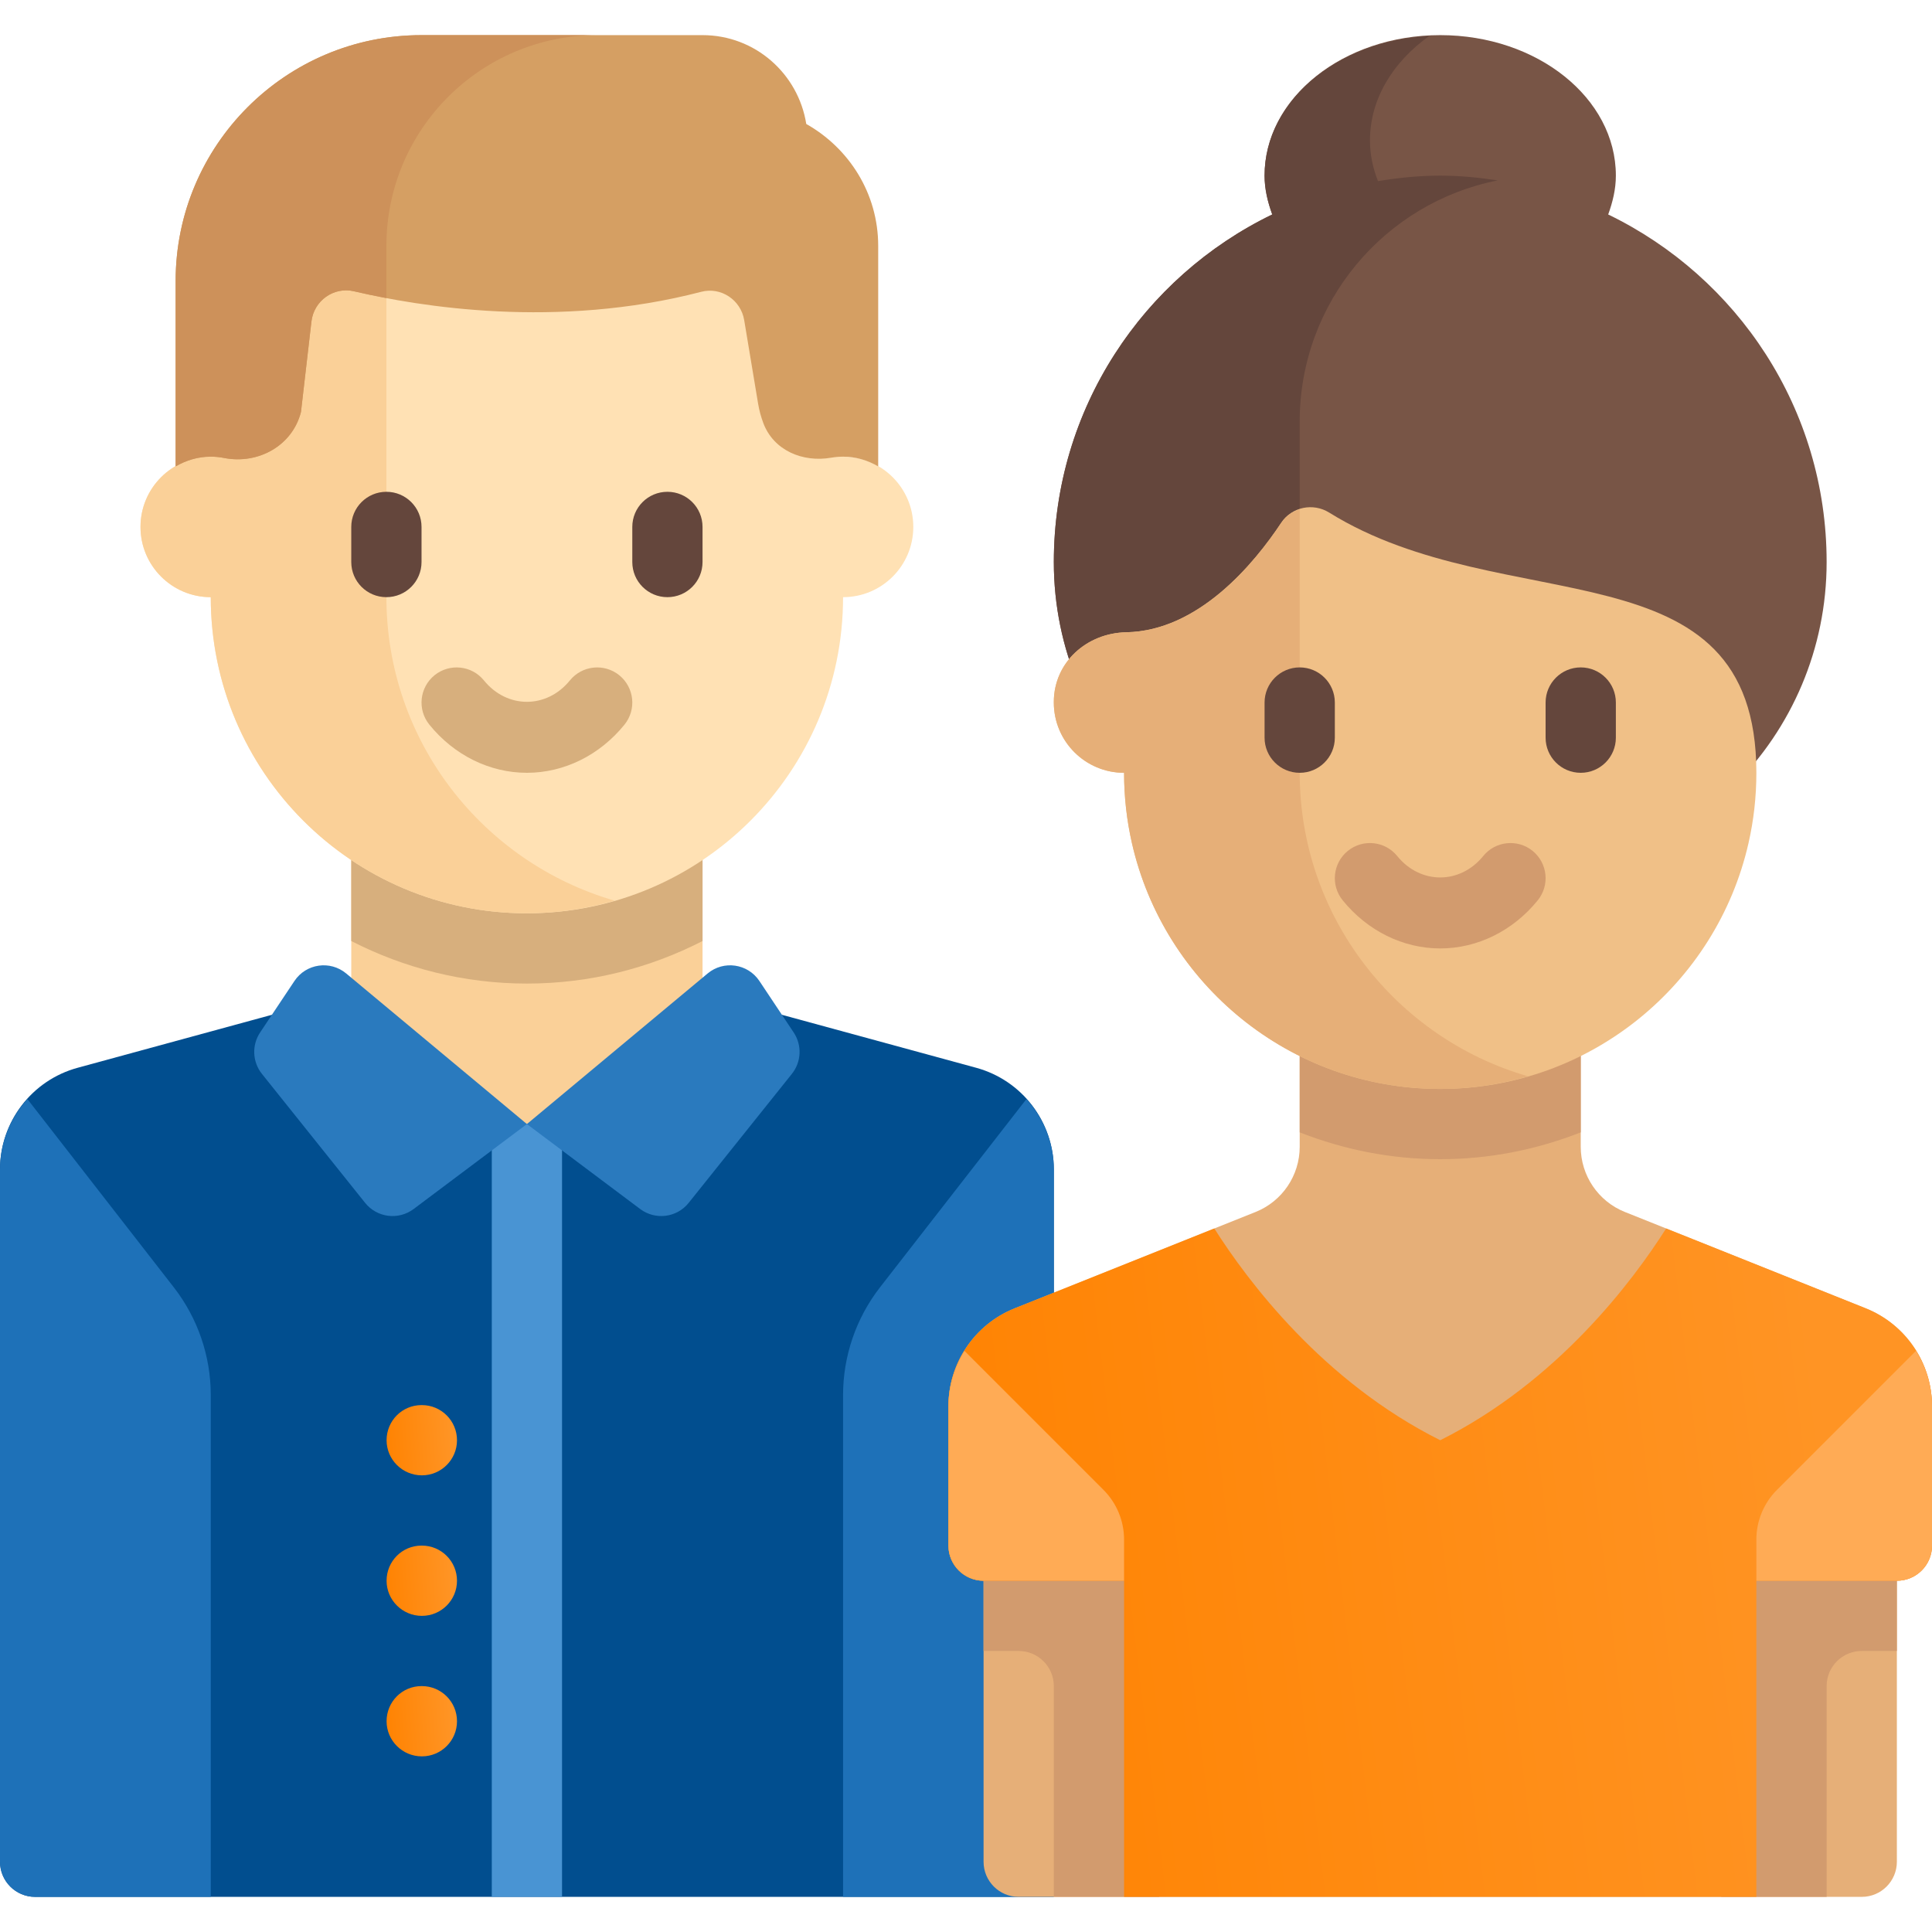 <svg width="65" height="65" viewBox="0 0 65 65" fill="none" xmlns="http://www.w3.org/2000/svg">
<g clip-path="url(#clip0)">
<path d="M32.842 35.924L22.454 33.091H13L2.613 35.924C1.07 36.344 0 37.745 0 39.344V62.636C0 63.289 0.529 63.818 1.182 63.818H35.455V39.344C35.455 37.745 34.384 36.344 32.842 35.924Z" fill="#014E8F"/>
<path d="M23.636 28.364H11.818V37.818H23.636V28.364Z" fill="#FAD098"/>
<path d="M11.818 31.66C13.593 32.57 15.599 33.091 17.727 33.091C19.855 33.091 21.861 32.57 23.636 31.66V28.364H11.818V31.66Z" fill="#D7AF7D"/>
<path d="M28.364 15.364V8.273H7.091V15.364C5.786 15.364 4.727 16.422 4.727 17.727C4.727 19.033 5.786 20.091 7.091 20.091C7.091 25.965 11.853 30.727 17.727 30.727C23.602 30.727 28.364 25.965 28.364 20.091C29.669 20.091 30.727 19.033 30.727 17.727C30.727 16.422 29.669 15.364 28.364 15.364Z" fill="#FFE1B4"/>
<path d="M13 20.091V8.273H7.091V15.364C5.786 15.364 4.727 16.422 4.727 17.727C4.727 19.033 5.786 20.091 7.091 20.091C7.091 25.965 11.853 30.727 17.727 30.727C18.754 30.727 19.743 30.574 20.682 30.303C16.247 29.021 13 24.939 13 20.091Z" fill="#FAD098"/>
<path d="M17.727 26C16.476 26 15.28 25.41 14.446 24.381C14.034 23.873 14.113 23.13 14.619 22.718C15.128 22.308 15.871 22.386 16.281 22.892C17.061 23.852 18.393 23.852 19.173 22.892C19.584 22.386 20.328 22.308 20.835 22.718C21.342 23.13 21.421 23.873 21.009 24.381C20.174 25.41 18.978 26 17.727 26Z" fill="#D7AF7D"/>
<path d="M13 20.091C12.347 20.091 11.818 19.562 11.818 18.909V17.727C11.818 17.075 12.347 16.546 13 16.546C13.653 16.546 14.182 17.075 14.182 17.727V18.909C14.182 19.562 13.653 20.091 13 20.091Z" fill="#64463C"/>
<path d="M22.454 20.091C21.801 20.091 21.273 19.562 21.273 18.909V17.727C21.273 17.075 21.801 16.546 22.454 16.546C23.108 16.546 23.636 17.075 23.636 17.727V18.909C23.636 19.562 23.108 20.091 22.454 20.091Z" fill="#64463C"/>
<path d="M25.683 14.239C26.028 15.153 27.005 15.567 27.967 15.398C28.096 15.376 28.228 15.364 28.364 15.364C28.797 15.364 29.197 15.489 29.546 15.691V8.273C29.546 6.505 28.563 4.981 27.126 4.171C26.857 2.479 25.404 1.182 23.637 1.182H14.182C9.613 1.182 5.909 4.886 5.909 9.455V15.691C6.258 15.489 6.658 15.364 7.091 15.364C7.243 15.364 7.391 15.378 7.534 15.407C8.685 15.633 9.838 14.997 10.126 13.86L10.478 10.817C10.559 10.119 11.226 9.639 11.91 9.8C14.082 10.312 18.742 11.083 23.594 9.817C24.258 9.644 24.924 10.092 25.037 10.768L25.506 13.583C25.544 13.811 25.604 14.03 25.683 14.239Z" fill="#D59F63"/>
<path d="M0 39.344V62.636C0 63.289 0.529 63.818 1.182 63.818H7.091V46.937C7.091 45.622 6.653 44.346 5.846 43.309L0.922 36.977C0.349 37.612 0 38.443 0 39.344Z" fill="#1E71B8"/>
<path d="M35.455 39.344V63.818H28.364V46.937C28.364 45.622 28.802 44.346 29.608 43.309L34.533 36.977C35.106 37.612 35.455 38.443 35.455 39.344Z" fill="#1E71B8"/>
<path d="M14.182 1.182C9.613 1.182 5.909 4.885 5.909 9.455V15.691C6.258 15.489 6.658 15.364 7.091 15.364C7.243 15.364 7.391 15.378 7.534 15.407C8.685 15.633 9.838 14.997 10.126 13.86L10.478 10.817C10.559 10.119 11.226 9.639 11.91 9.8C12.22 9.873 12.594 9.951 13 10.028V8.273C13 4.356 16.175 1.182 20.091 1.182C20.091 1.182 14.182 1.182 14.182 1.182Z" fill="#CD915A"/>
<path d="M14.193 49.636C13.54 49.636 13.006 49.107 13.006 48.455C13.006 47.802 13.528 47.273 14.182 47.273H14.193C14.847 47.273 15.375 47.802 15.375 48.455C15.375 49.107 14.847 49.636 14.193 49.636Z" fill="url(#paint0_linear)"/>
<path d="M14.193 59.091C13.54 59.091 13.006 58.562 13.006 57.909C13.006 57.256 13.528 56.727 14.182 56.727H14.193C14.847 56.727 15.375 57.256 15.375 57.909C15.375 58.562 14.847 59.091 14.193 59.091Z" fill="url(#paint1_linear)"/>
<path d="M14.193 54.364C13.54 54.364 13.006 53.834 13.006 53.182C13.006 52.529 13.528 52 14.182 52H14.193C14.847 52 15.375 52.529 15.375 53.182C15.375 53.834 14.847 54.364 14.193 54.364Z" fill="url(#paint2_linear)"/>
<path d="M18.909 37.818H16.546V63.818H18.909V37.818Z" fill="#4994D3"/>
<path d="M54.106 7.216C54.257 6.798 54.364 6.366 54.364 5.909C54.364 3.298 51.718 1.182 48.455 1.182C45.191 1.182 42.545 3.298 42.545 5.909C42.545 6.366 42.652 6.798 42.803 7.216C38.458 9.32 35.455 13.758 35.455 18.909C35.455 24.783 40.217 29.546 46.091 29.546H50.818C56.693 29.546 61.455 24.784 61.455 18.909C61.455 13.758 58.451 9.32 54.106 7.216Z" fill="#785546"/>
<path d="M43.727 14.182C43.727 10.164 46.592 6.818 50.389 6.069C49.756 5.974 49.114 5.909 48.455 5.909C47.74 5.909 47.044 5.982 46.361 6.093C46.191 5.661 46.091 5.205 46.091 4.727C46.091 3.324 46.87 2.078 48.083 1.212C44.996 1.368 42.545 3.4 42.545 5.909C42.545 6.366 42.652 6.798 42.804 7.215C38.459 9.319 35.455 13.758 35.455 18.909C35.455 24.783 40.217 29.546 46.091 29.546H48.455V22.455L43.727 17.727V14.182H43.727Z" fill="#64463C"/>
<path d="M62.771 44.017L54.668 40.776C53.77 40.417 53.182 39.548 53.182 38.581V34.273H43.727V38.581C43.727 39.548 43.139 40.417 42.242 40.776L34.138 44.017C32.792 44.556 31.909 45.86 31.909 47.309V52C31.909 52.653 32.438 53.182 33.091 53.182V62.636C33.091 63.289 33.62 63.818 34.273 63.818H62.636C63.289 63.818 63.818 63.289 63.818 62.636V53.182C64.471 53.182 65 52.653 65 52V47.309C65 45.86 64.117 44.556 62.771 44.017Z" fill="#E6AF78"/>
<path d="M33.091 52V55.545H34.273C34.925 55.545 35.455 56.075 35.455 56.727V63.818H39V52H33.091Z" fill="#D29B6E"/>
<path d="M63.818 52V55.545H62.636C61.984 55.545 61.455 56.075 61.455 56.727V63.818H57.909V52H63.818Z" fill="#D29B6E"/>
<path d="M62.771 44.017L56.055 41.331C54.935 43.095 52.407 46.478 48.455 48.455C44.502 46.478 41.974 43.095 40.854 41.331L34.138 44.017C32.792 44.556 31.909 45.86 31.909 47.309V52C31.909 52.653 32.438 53.182 33.091 53.182H37.818V63.818H59.091V53.182H63.818C64.471 53.182 65 52.653 65 52V47.309C65 45.86 64.117 44.556 62.771 44.017Z" fill="url(#paint3_linear)"/>
<path d="M43.727 38.097C45.194 38.673 46.785 39 48.454 39C50.123 39 51.714 38.673 53.182 38.097V34.273H43.727V38.097H43.727Z" fill="#D29B6E"/>
<path d="M59.091 26C59.091 18.175 50.633 20.923 44.717 17.244C44.178 16.909 43.461 17.054 43.11 17.583C42.197 18.96 40.329 21.226 37.894 21.272C36.562 21.297 35.455 22.285 35.455 23.617V23.636C35.455 24.942 36.513 26 37.818 26C37.818 26.812 37.909 27.604 38.082 28.364C39.157 33.1 43.392 36.636 48.454 36.636C53.516 36.636 57.752 33.1 58.827 28.364C59 27.604 59.091 26.812 59.091 26Z" fill="#F0C087"/>
<path d="M43.727 26V17.137C43.484 17.215 43.261 17.356 43.11 17.583C42.197 18.96 40.329 21.226 37.894 21.272C36.561 21.297 35.454 22.285 35.454 23.618V23.636C35.454 24.942 36.513 26 37.818 26C37.818 26.812 37.909 27.604 38.082 28.364C39.157 33.1 43.392 36.636 48.454 36.636C49.481 36.636 50.472 36.484 51.411 36.212C46.975 34.932 43.727 30.849 43.727 26Z" fill="#E6AF78"/>
<path d="M48.455 31.909C47.203 31.909 46.008 31.319 45.173 30.29C44.761 29.782 44.84 29.039 45.346 28.627C45.855 28.216 46.599 28.295 47.008 28.801C47.789 29.761 49.12 29.761 49.901 28.801C50.31 28.295 51.055 28.216 51.563 28.627C52.069 29.039 52.148 29.782 51.736 30.29C50.901 31.319 49.706 31.909 48.455 31.909Z" fill="#D29B6E"/>
<path d="M53.182 26C52.529 26 52 25.471 52 24.818V23.636C52 22.984 52.529 22.454 53.182 22.454C53.835 22.454 54.364 22.984 54.364 23.636V24.818C54.364 25.471 53.835 26 53.182 26Z" fill="#64463C"/>
<path d="M43.727 26C43.074 26 42.545 25.471 42.545 24.818V23.636C42.545 22.984 43.074 22.454 43.727 22.454C44.38 22.454 44.909 22.984 44.909 23.636V24.818C44.909 25.471 44.38 26 43.727 26Z" fill="#64463C"/>
<path d="M37.818 51.797C37.818 51.17 37.569 50.569 37.126 50.126L32.447 45.447C32.107 45.996 31.909 46.635 31.909 47.309V52C31.909 52.653 32.438 53.182 33.091 53.182H37.818V51.797Z" fill="#FFAB55"/>
<path d="M59.091 51.797C59.091 51.17 59.34 50.569 59.783 50.126L64.462 45.447C64.802 45.996 65 46.635 65 47.309V52C65 52.653 64.471 53.182 63.818 53.182H59.091V51.797Z" fill="#FFAB55"/>
<path d="M11.647 32.751L17.727 37.818L13.916 40.676C13.406 41.059 12.683 40.968 12.284 40.469L8.812 36.129C8.491 35.727 8.466 35.164 8.752 34.735L9.907 33.003C10.296 32.419 11.107 32.301 11.647 32.751Z" fill="#2A7ABE"/>
<path d="M23.808 32.751L17.727 37.818L21.538 40.676C22.049 41.059 22.771 40.968 23.17 40.469L26.642 36.129C26.963 35.727 26.988 35.164 26.702 34.735L25.548 33.003C25.158 32.419 24.347 32.301 23.808 32.751Z" fill="#2A7ABE"/>
</g>
<defs>
<linearGradient id="paint0_linear" x1="15.066" y1="47.273" x2="12.903" y2="47.45" gradientUnits="userSpaceOnUse">
<stop stop-color="#FF9424"/>
<stop offset="1" stop-color="#FF8302"/>
</linearGradient>
<linearGradient id="paint1_linear" x1="15.066" y1="56.727" x2="12.903" y2="56.904" gradientUnits="userSpaceOnUse">
<stop stop-color="#FF9424"/>
<stop offset="1" stop-color="#FF8302"/>
</linearGradient>
<linearGradient id="paint2_linear" x1="15.066" y1="52" x2="12.903" y2="52.177" gradientUnits="userSpaceOnUse">
<stop stop-color="#FF9424"/>
<stop offset="1" stop-color="#FF8302"/>
</linearGradient>
<linearGradient id="paint3_linear" x1="60.675" y1="41.331" x2="30.706" y2="44.93" gradientUnits="userSpaceOnUse">
<stop stop-color="#FF9424"/>
<stop offset="1" stop-color="#FF8302"/>
</linearGradient>
<clipPath id="clip0">
<rect width="65" height="65" fill="white"/>
</clipPath>
</defs>
</svg>
